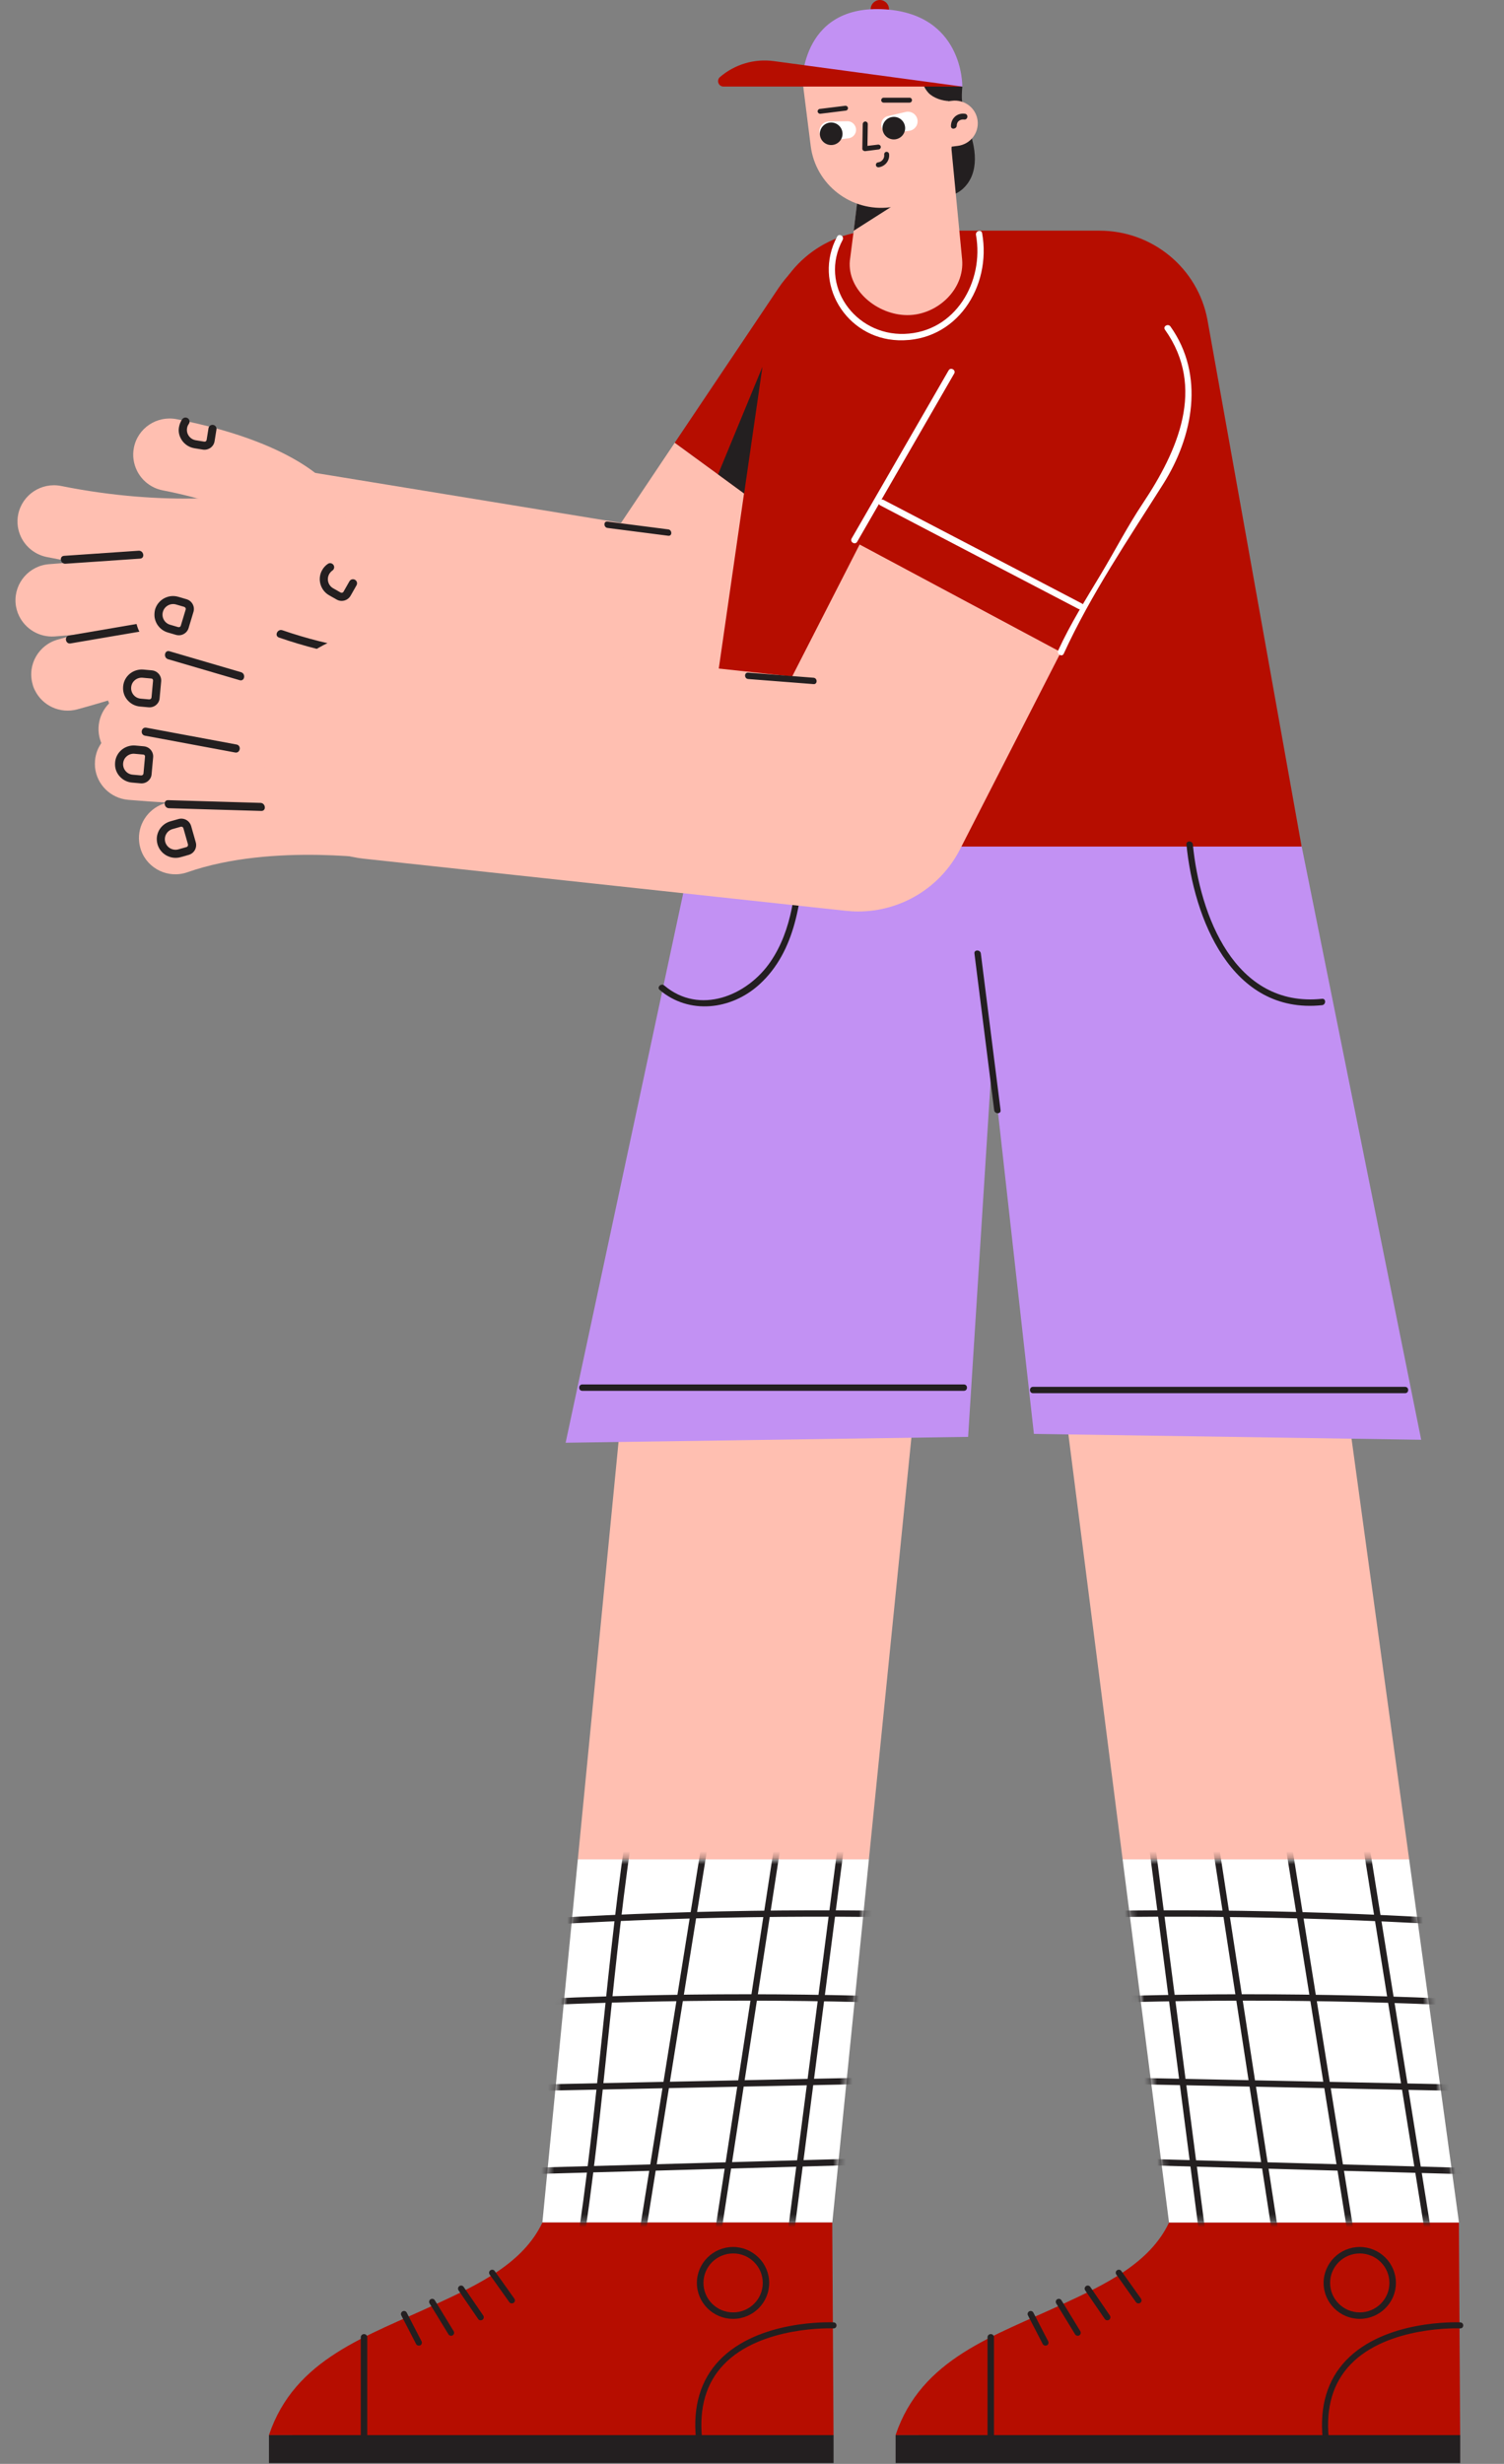 <svg width="232" height="380" viewBox="0 0 232 380" fill="none" xmlns="http://www.w3.org/2000/svg">
<rect x="0" y="0" width="232" height="380" fill="#808080" stroke="none"/>
<path d="M180.328 342.773C177.349 349.141 170.217 352.43 164.022 355.313C153.371 360.293 142.127 363.699 138.146 375.558L225.238 375.571L225.04 342.773H180.328Z" fill="#B60D00"/>
<path d="M225.248 379.873H138.155V375.562H225.248V379.873Z" fill="#231F20"/>
<path d="M161.266 361.76C161.095 361.76 160.923 361.668 160.844 361.511L158.564 357.095C158.445 356.859 158.537 356.584 158.775 356.466C159.012 356.348 159.289 356.44 159.407 356.676L161.688 361.092C161.806 361.328 161.714 361.603 161.477 361.721C161.411 361.747 161.345 361.76 161.266 361.76Z" fill="#231F20"/>
<path d="M166.249 360.24C166.091 360.24 165.932 360.162 165.84 360.017L162.927 355.248C162.795 355.025 162.861 354.737 163.085 354.606C163.309 354.475 163.599 354.54 163.731 354.763L166.644 359.533C166.776 359.755 166.71 360.044 166.486 360.175C166.42 360.227 166.328 360.24 166.249 360.24Z" fill="#231F20"/>
<path d="M170.81 357.855C170.665 357.855 170.506 357.79 170.414 357.646L167.395 353.23C167.251 353.02 167.303 352.719 167.527 352.575C167.738 352.43 168.041 352.483 168.186 352.706L171.205 357.122C171.35 357.331 171.297 357.633 171.073 357.777C170.994 357.829 170.902 357.855 170.81 357.855Z" fill="#231F20"/>
<path d="M175.608 355.248C175.463 355.248 175.318 355.182 175.226 355.051L172.194 350.792C172.049 350.583 172.088 350.281 172.312 350.137C172.523 349.993 172.826 350.032 172.971 350.255L176.003 354.514C176.148 354.724 176.109 355.025 175.885 355.169C175.806 355.208 175.713 355.248 175.608 355.248Z" fill="#231F20"/>
<path d="M204.502 376.501C204.265 376.501 204.054 376.318 204.028 376.082C203.54 371.103 204.753 367.054 207.626 364.04C213.664 357.724 224.789 358.157 225.264 358.17C225.527 358.183 225.725 358.406 225.712 358.655C225.699 358.917 225.514 359.113 225.224 359.1C225.119 359.087 214.046 358.668 208.312 364.682C205.623 367.486 204.502 371.299 204.964 375.99C204.99 376.252 204.806 376.475 204.542 376.501C204.529 376.501 204.516 376.501 204.502 376.501Z" fill="#231F20"/>
<path d="M215.325 352.09C215.325 349.037 212.82 346.547 209.749 346.547C206.677 346.547 204.173 349.037 204.173 352.09C204.173 355.143 206.677 357.633 209.749 357.633C212.82 357.633 215.325 355.143 215.325 352.09ZM214.323 352.09C214.323 354.606 212.267 356.637 209.749 356.637C207.231 356.637 205.175 354.593 205.175 352.09C205.175 349.574 207.231 347.543 209.749 347.543C212.267 347.543 214.323 349.574 214.323 352.09Z" fill="#231F20"/>
<path d="M152.83 376.069C152.553 376.069 152.329 375.846 152.329 375.571V360.476C152.329 360.201 152.553 359.978 152.83 359.978C153.106 359.978 153.331 360.201 153.331 360.476V375.571C153.317 375.846 153.093 376.069 152.83 376.069Z" fill="#231F20"/>
<path d="M95.766 218.749H140.887L134.032 286.756H89.135L95.766 218.749Z" fill="#FFBFB1"/>
<path d="M83.665 342.773L89.135 286.756H134.032L128.39 342.773H83.665Z" fill="white"/>
<path d="M164.35 217.661H207.903L217.368 286.756H173.169L164.35 217.661Z" fill="#FFBFB1"/>
<path d="M180.327 342.773L173.169 286.756H217.368L225.053 342.773H180.327Z" fill="white"/>
<path d="M26.205 87.138C27.721 77.585 36.751 71.06 46.36 72.567L95.792 80.652L104.083 68.282L132.516 89.051L118.847 109.414C115.551 114.328 110.015 117.21 104.189 117.21C103.279 117.21 102.356 117.145 101.434 117.001L40.85 107.173C31.241 105.666 24.676 96.69 26.205 87.138Z" fill="#FFBFB1"/>
<path d="M120.073 44.447C125.477 36.401 136.418 34.226 144.512 39.586C152.606 44.958 154.794 55.834 149.402 63.879L132.516 89.051L104.083 68.282L120.073 44.447Z" fill="#B60D00"/>
<path d="M83.665 342.773C80.686 349.141 73.555 352.43 67.36 355.313C56.709 360.293 45.465 363.699 41.484 375.558L128.576 375.571L128.378 342.773H83.665Z" fill="#B60D00"/>
<path d="M128.582 379.873H41.49V375.562H128.582V379.873Z" fill="#231F20"/>
<path d="M64.604 361.76C64.432 361.76 64.261 361.668 64.182 361.511L61.901 357.095C61.783 356.859 61.875 356.584 62.112 356.466C62.35 356.348 62.627 356.44 62.745 356.676L65.025 361.092C65.144 361.328 65.052 361.603 64.815 361.721C64.749 361.747 64.683 361.76 64.604 361.76Z" fill="#231F20"/>
<path d="M69.587 360.24C69.428 360.24 69.27 360.162 69.178 360.017L66.265 355.248C66.133 355.025 66.199 354.737 66.423 354.606C66.647 354.475 66.937 354.54 67.069 354.763L69.982 359.533C70.114 359.755 70.048 360.044 69.824 360.175C69.758 360.227 69.666 360.24 69.587 360.24Z" fill="#231F20"/>
<path d="M74.147 357.855C74.002 357.855 73.844 357.79 73.752 357.646L70.733 353.23C70.588 353.02 70.641 352.719 70.865 352.575C71.076 352.43 71.379 352.483 71.524 352.706L74.543 357.122C74.688 357.331 74.635 357.633 74.411 357.777C74.332 357.829 74.24 357.855 74.147 357.855Z" fill="#231F20"/>
<path d="M78.946 355.248C78.801 355.248 78.656 355.182 78.563 355.051L75.531 350.792C75.386 350.583 75.426 350.281 75.65 350.137C75.861 349.993 76.164 350.032 76.309 350.255L79.341 354.514C79.486 354.724 79.447 355.025 79.222 355.169C79.143 355.208 79.038 355.248 78.946 355.248Z" fill="#231F20"/>
<path d="M107.827 376.501C107.59 376.501 107.379 376.318 107.352 376.082C106.865 371.103 108.077 367.054 110.951 364.04C116.988 357.724 128.114 358.157 128.588 358.17C128.852 358.183 129.05 358.406 129.036 358.655C129.023 358.917 128.839 359.113 128.549 359.1C128.443 359.087 117.371 358.668 111.637 364.682C108.947 367.486 107.827 371.299 108.288 375.99C108.315 376.252 108.13 376.475 107.867 376.501C107.867 376.501 107.853 376.501 107.827 376.501Z" fill="#231F20"/>
<path d="M118.649 352.09C118.649 349.037 116.145 346.547 113.073 346.547C110.002 346.547 107.497 349.037 107.497 352.09C107.497 355.143 110.002 357.633 113.073 357.633C116.158 357.633 118.649 355.143 118.649 352.09ZM117.661 352.09C117.661 354.606 115.604 356.637 113.087 356.637C110.556 356.637 108.512 354.593 108.512 352.09C108.512 349.574 110.569 347.543 113.087 347.543C115.604 347.53 117.661 349.574 117.661 352.09Z" fill="#231F20"/>
<path d="M56.154 376.069C55.877 376.069 55.653 375.846 55.653 375.571V360.476C55.653 360.201 55.877 359.978 56.154 359.978C56.431 359.978 56.655 360.201 56.655 360.476V375.571C56.655 375.846 56.431 376.069 56.154 376.069Z" fill="#231F20"/>
<path d="M5.378 106.452C6.538 108.837 9.266 110.121 11.929 109.401C28.512 104.867 48.996 96.664 49.853 96.323C52.727 95.17 54.124 91.907 52.964 89.051C51.817 86.207 48.522 84.805 45.648 85.959C45.437 86.037 24.9 94.266 8.95 98.63C5.958 99.442 4.191 102.521 5.022 105.496C5.101 105.836 5.22 106.151 5.378 106.452Z" fill="#FFBFB1"/>
<path d="M2.952 95.013C3.928 97.005 6.05 98.315 8.41 98.158C18.296 97.463 28.472 95.524 37.067 92.668C51.172 87.99 51.699 84.425 51.989 82.512C52.411 79.708 50.789 77.035 48.074 76.013C45.227 74.939 42.036 76.314 40.877 79.092C36.566 81.412 23.701 85.88 7.619 87.007C4.521 87.216 2.188 89.889 2.399 92.969C2.451 93.703 2.649 94.397 2.952 95.013Z" fill="#FFBFB1"/>
<path d="M3.256 82.853C3.994 84.373 5.417 85.539 7.21 85.906C16.912 87.859 27.194 88.514 36.184 87.754C50.631 86.548 52.226 82.932 52.911 81.399C54.072 78.791 53.241 75.764 50.882 74.047C48.377 72.226 44.857 72.763 43.025 75.24C42.986 75.292 42.946 75.345 42.907 75.41C38.583 76.603 25.889 78.254 9.438 74.952C6.393 74.336 3.427 76.301 2.807 79.328C2.557 80.56 2.741 81.792 3.256 82.853Z" fill="#FFBFB1"/>
<path d="M21.117 72.567C21.855 74.087 23.292 75.266 25.085 75.62C38.662 78.293 42.392 82.342 42.432 82.381C42.3 82.237 42.247 82.145 42.247 82.145L51.396 75.646C50.526 74.427 45.266 68.203 27.26 64.652C24.215 64.05 21.249 66.015 20.656 69.042C20.405 70.287 20.603 71.505 21.117 72.567Z" fill="#FFBFB1"/>
<path d="M15.752 114.865C15.95 115.271 16.2 115.651 16.49 116.005C18.48 118.376 22.026 118.704 24.412 116.725C35.142 107.854 52.424 104.395 52.595 104.356C55.64 103.766 57.63 100.818 57.024 97.791C56.418 94.764 53.465 92.785 50.42 93.388C49.603 93.545 30.12 97.45 17.215 108.13C15.198 109.82 14.658 112.611 15.752 114.865Z" fill="#FFBFB1"/>
<path d="M17.729 107.33C22.237 105.823 26.732 104.317 31.241 102.797C31.992 102.548 32.546 103.661 31.781 103.923C27.273 105.43 22.778 106.937 18.27 108.457C17.518 108.706 16.965 107.592 17.729 107.33Z" fill="#231F20"/>
<path d="M10.664 98.014C15.317 97.215 19.97 96.428 24.623 95.629C25.414 95.498 25.651 96.717 24.847 96.848C20.194 97.647 15.541 98.433 10.888 99.232C10.097 99.377 9.86 98.145 10.664 98.014Z" fill="#231F20"/>
<path d="M9.886 85.723C13.722 85.461 17.545 85.198 21.381 84.936C22.172 84.884 22.409 86.103 21.605 86.155C17.769 86.417 13.946 86.679 10.11 86.941C9.319 87.007 9.082 85.775 9.886 85.723Z" fill="#231F20"/>
<path d="M27.853 67.548C28.248 68.361 29.026 68.977 30.001 69.134L31.293 69.343C31.715 69.409 32.124 69.304 32.466 69.068C32.809 68.819 33.033 68.466 33.099 68.046L33.389 66.238C33.442 65.897 33.218 65.583 32.875 65.53C32.532 65.478 32.216 65.714 32.163 66.041L31.873 67.85C31.86 67.941 31.82 68.007 31.741 68.059C31.675 68.112 31.583 68.125 31.504 68.112L30.212 67.902C29.316 67.758 28.71 66.932 28.855 66.041C28.894 65.792 28.986 65.57 29.131 65.373C29.329 65.085 29.25 64.705 28.973 64.508C28.683 64.312 28.301 64.377 28.103 64.665C27.853 65.019 27.695 65.425 27.616 65.858C27.497 66.448 27.602 67.037 27.853 67.548Z" fill="#231F20"/>
<path d="M182.014 97.844C173.499 95.983 164.601 98.014 157.746 103.373C150.892 108.732 148.981 116.857 148.796 125.518L159.486 221.147L219.226 222.051L200.798 130.589C195.433 113.528 188.355 101.041 173.815 96.599L182.014 97.844Z" fill="#C291F3"/>
<path d="M131.818 97.175C140.333 95.314 143.141 98.014 149.995 103.373C156.85 108.732 155.229 116.857 155.426 125.518L149.336 221.606L87.25 222.51L106.93 130.576C111.597 116.188 117.291 101.617 131.818 97.175Z" fill="#C291F3"/>
<path d="M200.785 130.576L186.259 49.348C184.782 41.368 177.783 35.576 169.623 35.576H135.285C126.861 35.576 119.717 41.734 118.53 50.029L106.917 130.563H200.785V130.576Z" fill="#B60D00"/>
<path d="M124.133 131.31C123.645 138.556 122.841 146.667 117.094 151.869C112.796 155.748 106.324 156.547 101.763 152.681C101.275 152.275 101.974 151.581 102.462 151.987C107.893 156.586 115.235 153.612 118.847 148.331C122.261 143.339 122.749 137.154 123.144 131.31C123.184 130.681 124.172 130.681 124.133 131.31Z" fill="#231F20"/>
<path d="M148.441 13.352C148.309 15.056 148.309 15.934 148.85 17.546C149.39 19.157 149.68 20.337 150.076 22.001C150.458 23.665 150.55 25.434 149.944 27.032C149.337 28.631 147.94 29.994 146.24 30.217L144.144 11.662L148.441 13.352Z" fill="#231F20"/>
<path d="M139.977 48.601C144.591 48.601 148.809 44.617 148.414 40.044L146.687 22.119C146.687 18.397 143.721 17.139 139.977 17.139C136.234 17.139 133.202 20.153 133.202 23.875L131.093 40.215C130.684 44.775 135.364 48.601 139.977 48.601Z" fill="#FFBFB1"/>
<path d="M131.686 35.589L143.616 27.989C143.616 24.268 143.721 17.139 139.977 17.139C136.234 17.139 133.202 20.153 133.202 23.875L132.516 28.893L131.686 35.589Z" fill="#231F20"/>
<path d="M147.728 22.499L144.222 22.931L143.352 15.973L146.858 15.541C148.796 15.305 150.562 16.668 150.8 18.594C151.037 20.507 149.666 22.263 147.728 22.499Z" fill="#FFBFB1"/>
<path d="M137.288 31.973C143.299 31.226 147.557 25.788 146.806 19.812L145.712 11.125C144.96 5.15 139.49 0.917 133.479 1.664C127.468 2.411 123.21 7.849 123.962 13.824L125.056 22.512C125.807 28.487 131.291 32.719 137.288 31.973Z" fill="#FFBFB1"/>
<path d="M148.717 18.437C148.137 18.358 147.583 18.725 147.583 19.354C147.583 19.917 146.687 20.048 146.687 19.459C146.687 18.266 147.623 17.375 148.849 17.546C149.429 17.624 149.297 18.515 148.717 18.437Z" fill="#231F20"/>
<path d="M133.4 23.311C133.426 23.311 133.452 23.311 133.466 23.311L135.535 23.049C135.746 23.023 135.891 22.826 135.865 22.63C135.838 22.42 135.641 22.276 135.443 22.302L133.808 22.499L133.861 19.131C133.861 18.922 133.69 18.738 133.479 18.738C133.268 18.738 133.097 18.908 133.083 19.118L133.017 22.918C133.017 23.023 133.057 23.141 133.149 23.206C133.228 23.272 133.321 23.298 133.4 23.311Z" fill="#231F20"/>
<path d="M135.469 25.801C135.496 25.801 135.522 25.801 135.535 25.801C136.55 25.67 137.275 24.753 137.143 23.744C137.117 23.534 136.919 23.39 136.722 23.416C136.511 23.442 136.366 23.639 136.392 23.835C136.471 24.425 136.036 24.975 135.443 25.041C135.232 25.067 135.087 25.264 135.113 25.473C135.127 25.657 135.285 25.788 135.469 25.801Z" fill="#231F20"/>
<path d="M136.287 15.829C136.3 15.829 136.3 15.829 136.313 15.829H140.294C140.505 15.829 140.676 15.659 140.676 15.449C140.676 15.239 140.505 15.056 140.294 15.069H136.313C136.102 15.069 135.931 15.239 135.931 15.449C135.918 15.646 136.089 15.816 136.287 15.829Z" fill="#231F20"/>
<path d="M126.479 17.546C126.506 17.546 126.532 17.546 126.545 17.546L130.473 17.061C130.684 17.035 130.829 16.838 130.803 16.642C130.777 16.432 130.579 16.288 130.381 16.314L126.453 16.799C126.242 16.825 126.097 17.021 126.123 17.218C126.15 17.401 126.308 17.532 126.479 17.546Z" fill="#231F20"/>
<path d="M132.042 19.852C132.134 20.586 131.607 21.241 130.882 21.332L128.074 21.686C127.257 21.791 126.506 21.215 126.413 20.402C126.295 19.498 127.033 18.699 127.956 18.738L130.776 18.699C131.409 18.712 131.95 19.21 132.042 19.852Z" fill="white"/>
<path d="M126.479 20.848C126.598 21.804 127.481 22.473 128.43 22.355C129.392 22.237 130.078 21.359 129.946 20.415C129.827 19.459 128.944 18.791 127.995 18.908C127.046 19.026 126.361 19.891 126.479 20.848Z" fill="#231F20"/>
<path d="M135.944 19.38C136.036 20.114 136.708 20.625 137.433 20.533L140.241 20.179C141.058 20.075 141.638 19.341 141.533 18.528C141.414 17.624 140.518 17.035 139.635 17.284L136.893 17.925C136.26 18.109 135.865 18.725 135.944 19.38Z" fill="white"/>
<path d="M139.608 19.55C139.727 20.507 139.042 21.372 138.092 21.49C137.13 21.608 136.26 20.926 136.142 19.983C136.023 19.026 136.708 18.161 137.657 18.044C138.607 17.913 139.49 18.594 139.608 19.55Z" fill="#231F20"/>
<path d="M146.476 15.58C145.395 15.593 143.958 15.108 143.22 14.322C142.482 13.536 142.1 12.435 142.179 11.374L146.476 11.662V15.58Z" fill="#231F20"/>
<path d="M14.658 118.324C14.908 120.958 17.031 123.12 19.772 123.356C36.909 124.837 58.975 124.221 59.911 124.194C63.009 124.103 65.461 121.534 65.368 118.442C65.289 115.376 62.692 112.925 59.581 113.017C59.357 113.03 37.212 113.646 20.748 112.218C17.65 111.956 14.921 114.223 14.658 117.302C14.632 117.643 14.632 117.983 14.658 118.324Z" fill="#FFBFB1"/>
<path d="M16.384 106.754C16.596 108.968 18.125 110.921 20.405 111.589C29.922 114.354 40.138 116.044 49.194 116.345C64.05 116.83 65.79 113.672 66.726 111.982C68.097 109.505 67.517 106.439 65.329 104.539C63.035 102.547 59.568 102.731 57.499 104.945C52.648 105.627 39.031 105.378 23.542 100.87C20.563 100.005 17.439 101.696 16.569 104.657C16.384 105.352 16.319 106.072 16.384 106.754Z" fill="#FFBFB1"/>
<path d="M20.932 95.445C21.09 97.123 22.013 98.708 23.569 99.665C31.979 104.841 41.404 109.008 50.09 111.405C64.063 115.258 66.818 112.428 68.005 111.222C70.008 109.178 70.285 106.046 68.677 103.622C66.963 101.041 63.483 100.333 60.886 102.037C60.834 102.076 60.768 102.115 60.715 102.154C56.246 101.774 43.763 98.944 29.5 90.152C26.864 88.527 23.397 89.339 21.763 91.96C21.077 93.061 20.814 94.279 20.932 95.445Z" fill="#FFBFB1"/>
<path d="M41.259 91.973C41.417 93.663 42.353 95.249 43.908 96.206C55.693 103.399 57.789 108.483 57.815 108.536C57.749 108.352 57.723 108.248 57.723 108.248L68.571 105.312C68.176 103.871 65.421 96.219 49.787 86.666C47.138 85.054 43.684 85.88 42.05 88.501C41.404 89.601 41.153 90.807 41.259 91.973Z" fill="#FFBFB1"/>
<path d="M21.46 129.79C21.499 130.235 21.605 130.681 21.75 131.113C22.778 134.022 25.994 135.555 28.921 134.52C42.076 129.908 59.502 132.633 59.674 132.659C62.745 133.157 65.632 131.087 66.12 128.034C66.607 124.981 64.538 122.111 61.466 121.626C60.636 121.495 41.008 118.429 25.177 123.972C22.699 124.863 21.209 127.3 21.46 129.79Z" fill="#FFBFB1"/>
<path d="M25.942 123.408C30.687 123.552 35.446 123.683 40.191 123.828C40.982 123.854 41.114 125.085 40.31 125.072C35.564 124.928 30.806 124.797 26.06 124.653C25.269 124.627 25.137 123.382 25.942 123.408Z" fill="#231F20"/>
<path d="M22.567 112.231C27.207 113.096 31.847 113.961 36.487 114.826C37.278 114.97 37.067 116.201 36.276 116.057C31.636 115.192 26.996 114.328 22.356 113.463C21.565 113.306 21.776 112.087 22.567 112.231Z" fill="#231F20"/>
<path d="M26.139 100.438C29.817 101.512 33.508 102.6 37.185 103.674C37.95 103.897 37.739 105.129 36.975 104.906C33.297 103.832 29.606 102.744 25.928 101.67C25.164 101.447 25.375 100.215 26.139 100.438Z" fill="#231F20"/>
<path d="M54.876 101.329C50.842 100.661 46.901 99.665 43.038 98.328C42.274 98.066 42.801 96.939 43.566 97.201C47.322 98.499 51.158 99.455 55.086 100.097C55.877 100.241 55.666 101.46 54.876 101.329Z" fill="#231F20"/>
<path d="M24.201 129.698C24.215 129.868 24.254 130.039 24.294 130.209C24.729 131.729 26.324 132.62 27.853 132.201L29.105 131.847C29.949 131.611 30.436 130.746 30.199 129.908L29.487 127.405C29.25 126.566 28.38 126.081 27.537 126.317L26.284 126.671C25.546 126.881 24.926 127.365 24.544 128.034C24.267 128.545 24.136 129.121 24.201 129.698ZM29 130.301C29.013 130.458 28.921 130.602 28.762 130.641L27.51 130.995C26.64 131.231 25.744 130.733 25.493 129.868C25.375 129.449 25.427 129.016 25.638 128.636C25.849 128.256 26.205 127.981 26.627 127.863L27.879 127.51C27.958 127.483 28.05 127.496 28.13 127.536C28.209 127.575 28.262 127.654 28.288 127.732L29 130.235C29 130.261 29 130.274 29 130.301Z" fill="#231F20"/>
<path d="M17.756 118.128C17.808 118.704 18.032 119.241 18.415 119.687C18.916 120.276 19.601 120.63 20.379 120.696L21.684 120.814C22.105 120.853 22.514 120.722 22.831 120.46C23.16 120.185 23.358 119.818 23.384 119.399L23.621 116.804C23.701 115.939 23.055 115.179 22.185 115.101L20.88 114.983C20.115 114.917 19.364 115.153 18.77 115.638C18.177 116.136 17.821 116.817 17.756 117.59C17.742 117.774 17.742 117.957 17.756 118.128ZM22.369 116.634C22.369 116.647 22.369 116.673 22.369 116.699L22.132 119.294C22.119 119.385 22.079 119.464 22.013 119.516C21.947 119.569 21.855 119.595 21.776 119.595L20.471 119.477C20.036 119.438 19.64 119.241 19.364 118.901C19.087 118.573 18.955 118.141 18.995 117.721C19.034 117.289 19.232 116.896 19.575 116.621C19.904 116.345 20.339 116.214 20.761 116.254L22.066 116.372C22.237 116.359 22.356 116.49 22.369 116.634Z" fill="#231F20"/>
<path d="M18.994 106.4C19.047 106.976 19.271 107.514 19.654 107.959C20.154 108.549 20.84 108.903 21.618 108.968L22.923 109.086C23.345 109.125 23.753 108.994 24.07 108.732C24.399 108.457 24.597 108.09 24.623 107.671L24.86 105.09C24.939 104.225 24.294 103.465 23.424 103.386L22.119 103.268C21.354 103.203 20.603 103.439 20.009 103.923C19.416 104.421 19.06 105.103 18.994 105.876C18.981 106.046 18.981 106.23 18.994 106.4ZM23.608 104.919C23.608 104.945 23.608 104.959 23.608 104.985L23.371 107.566C23.358 107.658 23.318 107.736 23.252 107.789C23.186 107.841 23.094 107.868 23.015 107.868L21.71 107.75C21.275 107.71 20.88 107.514 20.603 107.173C20.326 106.845 20.194 106.413 20.234 105.994C20.273 105.561 20.471 105.168 20.814 104.893C21.143 104.618 21.578 104.487 22 104.526L23.305 104.644C23.476 104.631 23.595 104.762 23.608 104.919Z" fill="#231F20"/>
<path d="M23.832 95.065C23.938 96.192 24.729 97.201 25.875 97.542L27.128 97.909C27.536 98.027 27.958 97.987 28.327 97.791C28.696 97.594 28.973 97.267 29.092 96.861L29.843 94.371C30.094 93.545 29.619 92.668 28.776 92.418L27.523 92.052C26.785 91.829 26.007 91.907 25.322 92.274C24.65 92.641 24.149 93.244 23.925 93.978C23.832 94.345 23.806 94.712 23.832 95.065ZM28.657 93.886C28.657 93.925 28.657 93.965 28.644 94.004L27.892 96.494C27.866 96.572 27.813 96.651 27.734 96.69C27.655 96.73 27.576 96.743 27.484 96.716L26.231 96.35C25.375 96.101 24.874 95.197 25.137 94.332C25.256 93.912 25.546 93.572 25.928 93.362C26.311 93.152 26.759 93.113 27.167 93.231L28.42 93.598C28.551 93.65 28.644 93.768 28.657 93.886Z" fill="#231F20"/>
<path d="M49.339 89.601C49.431 90.505 49.946 91.357 50.802 91.829L51.936 92.471C52.305 92.681 52.727 92.733 53.136 92.615C53.544 92.497 53.874 92.235 54.085 91.868L54.994 90.269C55.166 89.968 55.06 89.588 54.757 89.418C54.454 89.248 54.071 89.352 53.9 89.654L52.99 91.252C52.951 91.331 52.885 91.383 52.793 91.409C52.714 91.436 52.621 91.423 52.542 91.383L51.409 90.741C50.618 90.296 50.341 89.313 50.789 88.527C50.908 88.317 51.079 88.134 51.277 87.99C51.567 87.793 51.633 87.4 51.435 87.125C51.237 86.836 50.842 86.771 50.565 86.968C50.196 87.216 49.906 87.544 49.695 87.924C49.392 88.448 49.286 89.038 49.339 89.601Z" fill="#231F20"/>
<path d="M40.52 113.122C41.575 103.504 50.301 96.559 59.964 97.621L122.195 104.33L132.609 83.967L163.652 100.569L148.084 130.995C145.052 136.918 138.962 140.574 132.385 140.574C131.752 140.574 131.106 140.534 130.46 140.469L56.128 132.437C46.452 131.388 39.466 122.74 40.52 113.122Z" fill="#FFBFB1"/>
<path d="M151.92 46.216C156.336 37.594 166.947 34.161 175.621 38.537C184.295 42.927 187.748 53.462 183.345 62.097L163.665 100.569L132.622 83.967L151.92 46.216Z" fill="#B60D00"/>
<path d="M137.13 1.402C137.13 2.175 136.497 2.804 135.72 2.804C134.942 2.804 134.309 2.175 134.309 1.402C134.309 0.629 134.942 0 135.72 0C136.484 0 137.13 0.629 137.13 1.402Z" fill="#B60D00"/>
<path d="M123.698 13.352C131.805 12.972 140.333 13.182 148.44 13.352C148.44 13.352 148.691 1.913 135.996 1.415C123.302 0.93 123.698 13.352 123.698 13.352Z" fill="#C291F3"/>
<path d="M148.44 13.352H111.61C110.832 13.352 110.476 12.396 111.056 11.885C113.337 9.919 116.355 9.028 119.334 9.421L148.44 13.352Z" fill="#B60D00"/>
<mask id="mask0_316_24744" style="mask-type:alpha" maskUnits="userSpaceOnUse" x="173" y="286" width="53" height="57">
<path d="M180.327 342.773L173.169 286.756H217.367L225.052 342.773H180.327Z" fill="white"/>
</mask>
<g mask="url(#mask0_316_24744)">
<path d="M210.382 279.313C214.046 302.231 217.724 325.149 221.388 348.067C221.494 348.683 220.532 348.958 220.439 348.329C216.775 325.411 213.097 302.493 209.433 279.575C209.327 278.959 210.276 278.697 210.382 279.313Z" fill="#231F20"/>
<path d="M197.912 276.076C201.682 299.584 205.438 323.105 209.208 346.612C209.314 347.228 208.352 347.503 208.259 346.874C204.489 323.367 200.732 299.846 196.962 276.338C196.857 275.723 197.806 275.461 197.912 276.076Z" fill="#231F20"/>
<path d="M187.037 278.186C190.635 301.589 194.221 324.978 197.819 348.381C197.912 348.997 196.962 349.272 196.87 348.643C193.272 325.241 189.686 301.851 186.087 278.448C185.982 277.832 186.944 277.57 187.037 278.186Z" fill="#231F20"/>
<path d="M177.308 277.609C180.551 302.716 183.794 327.809 187.05 352.915C187.129 353.544 186.14 353.531 186.061 352.915C182.818 327.809 179.576 302.716 176.32 277.609C176.241 276.994 177.229 276.994 177.308 277.609Z" fill="#231F20"/>
<path d="M227.412 297.12C203.527 295.561 179.589 295.207 155.677 296.059C155.044 296.085 155.044 295.103 155.677 295.076C179.589 294.225 203.527 294.578 227.412 296.138C228.045 296.177 228.045 297.173 227.412 297.12Z" fill="#231F20"/>
<path d="M231.565 309.647C208.167 308.337 184.717 308.206 161.306 309.241C160.673 309.267 160.673 308.285 161.306 308.258C184.717 307.223 208.167 307.354 231.565 308.665C232.197 308.704 232.211 309.687 231.565 309.647Z" fill="#231F20"/>
<path d="M226.911 322.515C204.964 322.056 183.016 321.611 161.068 321.152C160.436 321.139 160.436 320.156 161.068 320.17C183.016 320.628 204.964 321.074 226.911 321.532C227.544 321.545 227.557 322.528 226.911 322.515Z" fill="#231F20"/>
<path d="M231.815 335.487C209.867 334.872 187.919 334.256 165.971 333.64C165.339 333.627 165.339 332.644 165.971 332.657C187.919 333.273 209.867 333.889 231.815 334.505C232.447 334.518 232.447 335.501 231.815 335.487Z" fill="#231F20"/>
</g>
<mask id="mask1_316_24744" style="mask-type:alpha" maskUnits="userSpaceOnUse" x="83" y="286" width="52" height="57">
<path d="M83.664 342.773L89.135 286.756H134.032L128.39 342.773H83.664Z" fill="white"/>
</mask>
<g mask="url(#mask1_316_24744)">
<path d="M98.032 279.575C94.434 302.388 93.261 325.503 89.662 348.329C89.57 348.958 88.608 348.683 88.713 348.067C92.325 325.254 93.485 302.139 97.083 279.313C97.176 278.697 98.138 278.959 98.032 279.575Z" fill="#231F20"/>
<path d="M110.502 276.338C106.732 299.846 102.976 323.367 99.206 346.874C99.1 347.503 98.151 347.228 98.257 346.612C102.026 323.105 105.783 299.584 109.553 276.076C109.646 275.461 110.608 275.723 110.502 276.338Z" fill="#231F20"/>
<path d="M121.377 278.448C117.779 301.851 114.193 325.241 110.595 348.643C110.502 349.272 109.54 348.997 109.646 348.381C113.244 324.979 116.83 301.589 120.428 278.186C120.521 277.57 121.47 277.832 121.377 278.448Z" fill="#231F20"/>
<path d="M131.132 277.61C127.889 302.716 124.647 327.809 121.391 352.915C121.312 353.531 120.323 353.544 120.402 352.915C123.645 327.809 126.888 302.716 130.143 277.61C130.223 276.994 131.224 276.981 131.132 277.61Z" fill="#231F20"/>
<path d="M80.052 296.138C103.938 294.578 127.876 294.225 151.788 295.076C152.421 295.103 152.421 296.085 151.788 296.059C127.876 295.207 103.938 295.561 80.052 297.12C79.42 297.173 79.42 296.177 80.052 296.138Z" fill="#231F20"/>
<path d="M75.887 308.665C99.285 307.354 122.735 307.223 146.146 308.258C146.779 308.285 146.779 309.267 146.146 309.241C122.735 308.206 99.285 308.337 75.887 309.647C75.254 309.687 75.254 308.704 75.887 308.665Z" fill="#231F20"/>
<path d="M80.54 321.532C102.488 321.074 124.436 320.628 146.397 320.17C147.029 320.156 147.029 321.139 146.397 321.152C124.449 321.611 102.501 322.056 80.54 322.515C79.907 322.528 79.907 321.545 80.54 321.532Z" fill="#231F20"/>
<path d="M75.65 334.505C97.597 333.889 119.545 333.273 141.493 332.657C142.126 332.644 142.126 333.627 141.493 333.64C119.545 334.256 97.597 334.872 75.65 335.487C75.017 335.501 75.017 334.518 75.65 334.505Z" fill="#231F20"/>
</g>
<path d="M151.3 147.06C152.315 155.119 153.33 163.177 154.345 171.223C154.425 171.852 153.436 171.839 153.357 171.223C152.342 163.164 151.327 155.106 150.312 147.06C150.233 146.431 151.221 146.431 151.3 147.06Z" fill="#231F20"/>
<path d="M203.936 155.027C189.884 156.495 184.123 141.557 183.016 130.248C182.95 129.619 183.939 129.619 184.005 130.248C185.059 141.072 190.411 155.459 203.936 154.044C204.568 153.979 204.555 154.961 203.936 155.027Z" fill="#231F20"/>
<path d="M216.735 214.87C197.608 214.87 178.482 214.87 159.355 214.87C158.722 214.87 158.722 213.888 159.355 213.888C178.482 213.888 197.608 213.888 216.735 213.888C217.381 213.888 217.381 214.87 216.735 214.87Z" fill="#231F20"/>
<path d="M148.677 214.503C129.063 214.503 109.435 214.503 89.821 214.503C89.188 214.503 89.188 213.521 89.821 213.521C109.435 213.521 129.063 213.521 148.677 213.521C149.323 213.521 149.323 214.503 148.677 214.503Z" fill="#231F20"/>
<path d="M180.551 50.356C185.876 57.852 184.057 67.326 179.43 74.65C174.079 83.115 168.265 91.698 164.087 100.818C163.823 101.394 162.966 100.897 163.23 100.32C165.102 96.245 167.488 92.432 169.795 88.592C171.983 84.95 173.92 81.176 176.28 77.638C181.645 69.592 186.061 59.791 179.707 50.854C179.325 50.343 180.182 49.846 180.551 50.356Z" fill="white"/>
<path d="M166.381 93.926C156.178 88.606 145.988 83.285 135.799 77.952C135.232 77.664 135.733 76.812 136.3 77.101C146.502 82.421 156.692 87.741 166.881 93.074C167.435 93.362 166.934 94.214 166.381 93.926Z" fill="white"/>
<path d="M147.188 57.616C142.205 66.264 137.209 74.899 132.227 83.548C131.91 84.098 131.053 83.6 131.37 83.05C136.352 74.401 141.348 65.766 146.331 57.118C146.647 56.581 147.504 57.066 147.188 57.616Z" fill="white"/>
<path d="M151.498 35.969C152.975 44.172 147.583 52.767 138.58 52.479C130.486 52.217 125.293 43.661 129.129 36.493C129.432 35.93 130.276 36.428 129.986 36.991C126.255 43.949 131.857 51.759 139.516 51.496C147.399 51.221 151.841 43.399 150.549 36.231C150.444 35.615 151.393 35.34 151.498 35.969Z" fill="white"/>
<path d="M114.787 76.105L117.608 56.581L110.767 73.157L114.787 76.105Z" fill="#231F20"/>
<path d="M115.406 103.74C118.768 104.002 122.129 104.264 125.491 104.526C126.123 104.579 126.123 105.561 125.491 105.509C122.129 105.247 118.768 104.985 115.406 104.723C114.774 104.67 114.774 103.688 115.406 103.74Z" fill="#231F20"/>
<path d="M93.709 80.442C96.833 80.848 99.957 81.241 103.081 81.648C103.701 81.726 103.714 82.709 103.081 82.63C99.957 82.224 96.833 81.831 93.709 81.425C93.09 81.346 93.076 80.35 93.709 80.442Z" fill="#231F20"/>
</svg>
